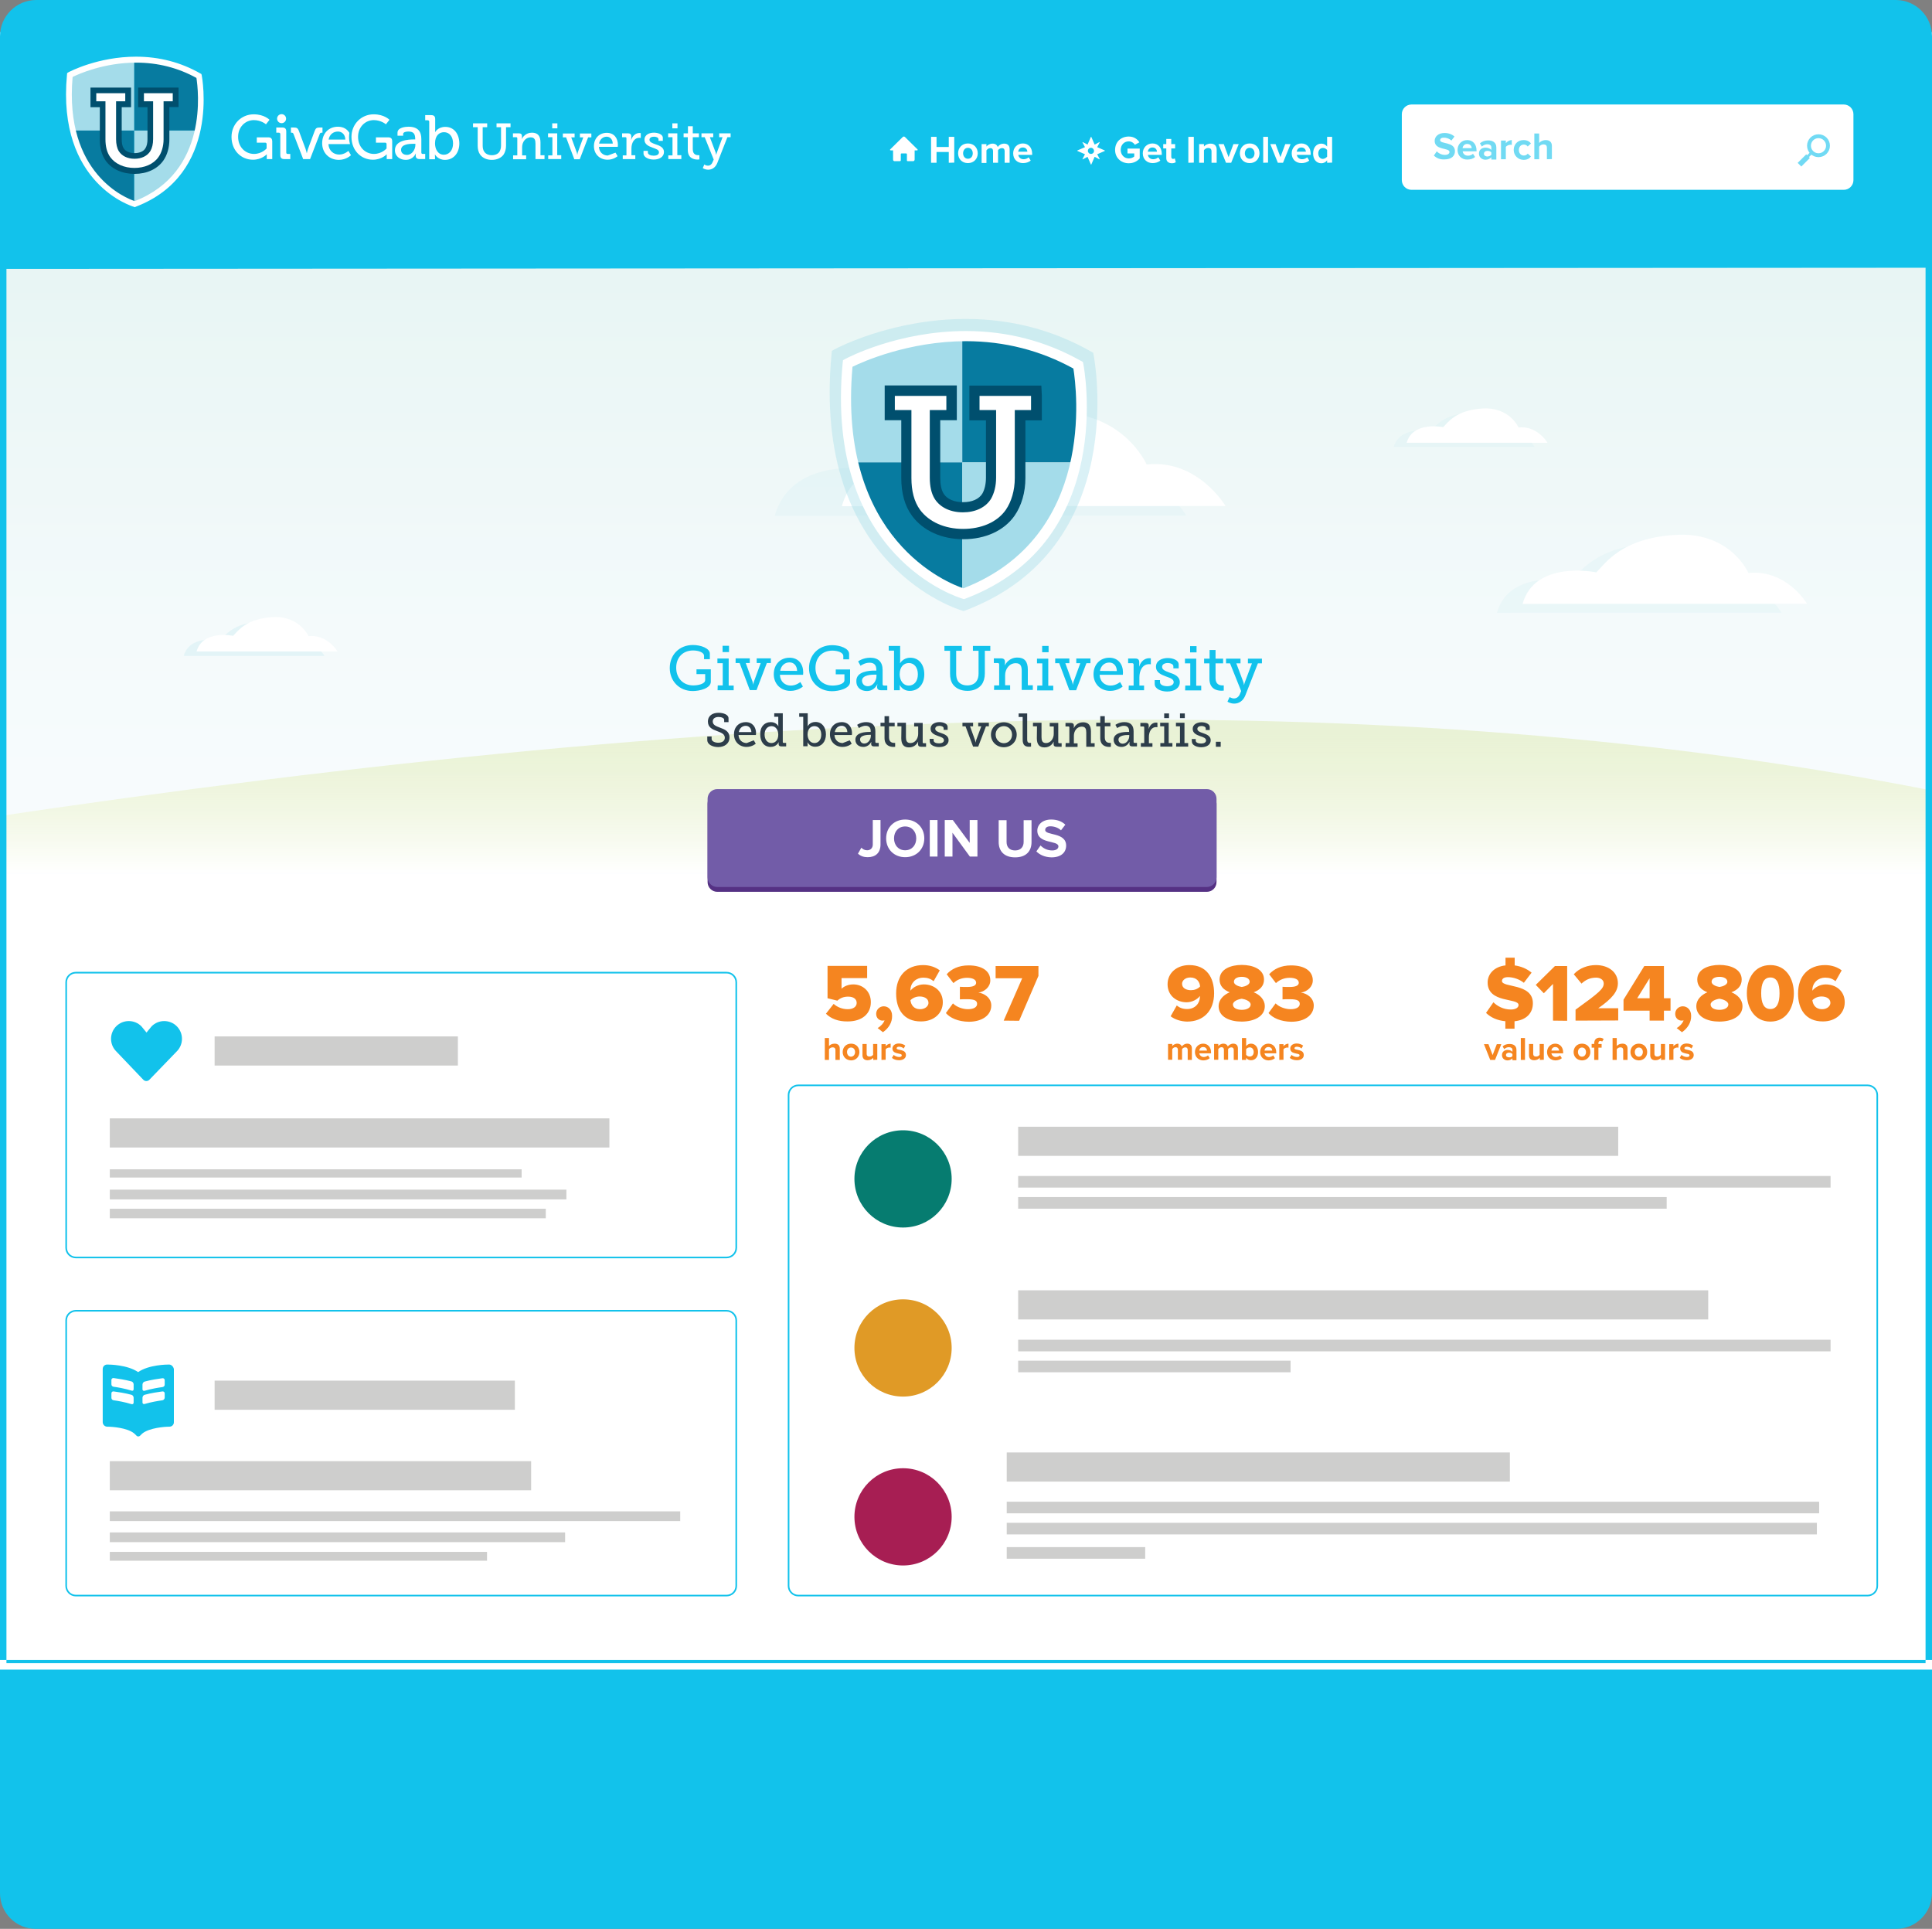 <svg xmlns="http://www.w3.org/2000/svg" xmlns:xlink="http://www.w3.org/1999/xlink" viewBox="0 0 1200 1198" enable-background="new 0 0 1200 1198"><rect x="0" y="0" width="1200" height="1198" fill="#808080" stroke="none"/><g><path fill="#fff" d="M0 20h1200v1109h-1200z"/><g opacity=".6"><defs><path id="a" d="M0 100h1200v613.3h-1200z"/></defs><clipPath id="b"><use xlink:href="#a" overflow="visible"/></clipPath><linearGradient id="c" gradientUnits="userSpaceOnUse" x1="-3638" y1="18958" x2="-3638" y2="20231" gradientTransform="matrix(-.3 0 0 -.3 -489.4 6230)"><stop offset="0" stop-color="#F4FAFD"/><stop offset=".377" stop-color="#EDF7F9"/><stop offset=".911" stop-color="#DBF0EE"/><stop offset="1" stop-color="#D7EEEC"/></linearGradient><path clip-path="url(#b)" fill="url(#c)" d="M-9 160.7h1222v381.9h-1222z"/><defs><path id="d" d="M0 100h1200v613.3h-1200z"/></defs><clipPath id="e"><use xlink:href="#d" overflow="visible"/></clipPath><path opacity=".2" clip-path="url(#e)" fill="#A4DCEA" enable-background="new" d="M511.9 320.4h-30.7c11.1-39.9 66.4-28.3 66.4-28.3 8.6-8.7 23-31.1 71.9-33.8 48.9-2.7 64.9 34.4 64.9 34.4 34.1-3.7 52.5 27.6 52.5 27.6l-225 .1z"/><defs><path id="f" d="M0 100h1200v613.3h-1200z"/></defs><clipPath id="g"><use xlink:href="#f" overflow="visible"/></clipPath><path clip-path="url(#g)" fill="#fff" d="M551.5 314.4h-28.6c10.3-37.3 61.8-26.4 61.8-26.4 8-8 21.5-28.9 67-31.6 45.6-2.5 60.5 32.1 60.5 32.1 31.8-3.5 49 25.8 49 25.8l-209.7.1z"/><defs><path id="h" d="M0 100h1200v613.3h-1200z"/></defs><clipPath id="i"><use xlink:href="#h" overflow="visible"/></clipPath><g clip-path="url(#i)"><linearGradient id="j" gradientUnits="userSpaceOnUse" x1="-3638" y1="18958" x2="-3638" y2="19276.762" gradientTransform="matrix(-.3 0 0 -.3 -489.4 6230)"><stop offset="0" stop-color="#fff"/><stop offset="1" stop-color="#C4DB79" stop-opacity=".5"/></linearGradient><path fill="url(#j)" d="M-9 542.6h1222v-49c-353.4-72-752.5-55.5-1222 14.5v34.5z"/></g><defs><path id="k" d="M0 100h1200v613.3h-1200z"/></defs><clipPath id="l"><use xlink:href="#k" overflow="visible"/></clipPath><g clip-path="url(#l)"><path opacity=".2" fill="#A4DCEA" enable-background="new" d="M865.7 277.6c3.8-13.6 22.7-9.7 22.7-9.7 3-3 7.9-10.6 24.6-11.6 16.7-.9 22.2 11.8 22.2 11.8 11.7-1.3 18 9.5 18 9.5h-87.5z"/><path fill="#fff" d="M873.7 275c3.8-13.6 22.7-9.7 22.7-9.7 3-3 7.9-10.6 24.6-11.6 16.7-.9 22.2 11.8 22.2 11.8 11.7-1.3 18 9.5 18 9.5h-87.5z"/></g><defs><path id="m" d="M0 100h1200v613.3h-1200z"/></defs><clipPath id="n"><use xlink:href="#m" overflow="visible"/></clipPath><g clip-path="url(#n)"><path opacity=".2" fill="#A4DCEA" enable-background="new" d="M929.8 380.6c7.6-27.6 45.8-19.6 45.8-19.6 5.9-5.9 15.9-21.5 49.7-23.3 33.8-1.8 44.8 23.7 44.8 23.7 23.6-2.5 36.4 19.1 36.4 19.1h-155.5l-21.2.1z"/><path fill="#fff" d="M945.7 375.1c7.6-27.6 45.8-19.6 45.8-19.6 5.9-5.9 15.9-21.5 49.7-23.3 33.8-1.9 44.8 23.7 44.8 23.7 23.6-2.5 36.4 19.1 36.4 19.1h-155.4l-21.3.1z"/></g></g><path fill="#12C2EB" d="M1177.5 0h-1155c-12.4 0-22.5 10.1-22.5 22.5v144.5h42.8l1157.2-.8v-143.7c0-12.4-10.1-22.5-22.5-22.5z"/><path opacity=".2" fill="#A4DCEA" enable-background="new" d="M114.1 407.4c3.8-13.6 22.7-9.7 22.7-9.7 3-3 7.9-10.6 24.6-11.6 16.7-.9 22.2 11.8 22.2 11.8 11.7-1.3 18 9.5 18 9.5h-87.5z"/><path fill="#fff" d="M122.1 404.6c3.8-13.6 22.7-9.7 22.7-9.7 3-3 7.9-10.6 24.6-11.6 16.7-.9 22.2 11.8 22.2 11.8 11.7-1.3 18 9.5 18 9.5h-87.5z"/><path fill="#2E3C49" d="M1028.6 513.7"/><path fill="#A4DCEA" d="M83.4 37.1c-22.8.3-39.9 9.5-39.9 9.5-1.3 13.6-.4 25 1.8 34.5h38.1v-44z"/><path fill="#077BA0" d="M123 81.1c3.9-18 .7-33.8.7-33.8-13.9-7.9-28-10.3-40.3-10.2v44h39.6zM45.3 81.1c8.2 34.9 34.4 44.4 38.1 45.6v-45.6h-38.1z"/><path fill="#A4DCEA" d="M83.4 81.1v45.6c.3.1.4.1.4.1 25.3-9.6 35.4-28.7 39.1-45.7h-39.5z"/><path fill="#fff" d="M83.9 128.7l-.6-.2c-.5-.1-48.1-14-41.7-82.1l.1-1 .8-.5c.7-.4 18.4-9.7 42-9.7 14.4 0 27.8 3.5 39.9 10.4l.7.4.2.8c.1.6 11.9 61.5-41 81.6l-.4.3zm-38.8-80.9c-5.3 60.4 33.6 75.5 38.6 77.1 46.2-18 39.4-69.5 38.3-76.5-11.4-6.3-24-9.5-37.4-9.5-19.9 0-35.7 7-39.5 8.9zM83.6 106.1c-7 0-13-2.7-16.4-7.4-2.2-3.1-3.4-7.2-3.4-12.2v-21.8h-5.7v-8.5h21.5v8.5h-5.7v21.8c0 2.7.5 4.9 1.5 6.5 1.5 2.4 4.5 3.8 8.3 3.8s6.8-1.4 8.3-3.9c1-1.6 1.5-3.9 1.5-6.4v-21.8h-5.7v-8.5h21.5v8.5h-5.7v21.8c0 4.6-1.2 8.9-3.5 12.1-3.5 4.8-9.4 7.5-16.5 7.5z"/><path fill="#004F6E" d="M107.3 57.9v5h-5.7v23.6c0 4.3-1.2 8.3-3.2 11.1-3.1 4.4-8.7 6.7-14.9 6.7-6.5 0-11.9-2.5-15-6.7-2.1-2.9-3-6.7-3-11.1v-23.6h-5.7v-5h18v5h-5.7v23.6c0 3 .6 5.6 1.7 7.4 1.9 3 5.4 4.7 9.8 4.7 4.3 0 7.9-1.7 9.8-4.8 1.1-1.9 1.7-4.4 1.7-7.4v-23.5h-5.7v-5h17.9m3.6-3.5h-25.1v12.2h5.8v19.9c0 2.2-.4 4.2-1.3 5.6-1.1 1.9-3.6 3-6.7 3s-5.6-1.1-6.8-3c-.8-1.2-1.2-3.2-1.2-5.5v-20h5.8v-12.2h-25.2v12.2h5.8v20.1c0 5.4 1.3 9.8 3.7 13.2 3.8 5.2 10.3 8.1 17.9 8.1s14.1-3 17.8-8.2c2.5-3.5 3.8-8.2 3.8-13.2v-20.1h5.7v-12.1z"/><g fill="#fff"><path d="M166.6 85.3h-7.1v3.3h5.2c.5 0 .9.3.9.9v2.7s-2.9 3.4-7.8 3.4c-5.5 0-9.9-4.3-9.9-10.6 0-6.1 4.4-10.4 9.8-10.4 4.5 0 7.5 2.6 7.5 2.6l2.2-2.8s-3.2-3.4-9.8-3.4c-7.8 0-13.8 6.2-13.8 14 0 8.5 6 14.2 13.3 14.2 5.5 0 8.5-3.3 8.5-3.3h.1v2.9h3.4v-11c-.1-1.8-.8-2.5-2.5-2.5zM177.8 94.7v-13c0-1.7-.7-2.5-2.5-2.5h-3.7v3.2h1.6c.5 0 .9.3.9.9v13c0 1.7.7 2.5 2.5 2.5h3.7v-3.2h-1.6c-.6 0-.9-.3-.9-.9zM200.3 79.2h-1.8c-1.7 0-2.4.4-3 2l-4.2 11.3c-.4 1.1-.7 2.6-.7 2.6h-.1s-.3-1.5-.7-2.6l-4.2-11.3c-.6-1.5-1.2-2-3-2h-1.9v3.2h.4c.6 0 1 .2 1.2.8l6 15.6h4.3l6-15.6c.2-.6.6-.8 1.3-.8h.4v-3.2zM217 82.5c-1.4-2.3-3.7-3.8-7.1-3.8-5.6 0-9.8 4-9.8 10.3 0 5.8 4.2 10.3 10.4 10.3 4.6 0 7.5-2.9 7.5-2.9l-1.6-2.7s-2.4 2.3-5.7 2.3c-3.5 0-6.5-2.4-6.7-6.5h13.4c-.4-1.4-.6-2.9-.6-4.5 0-.8.1-1.6.2-2.5zm-12.9 4.2c.6-3.2 2.9-5 5.8-5 2.4 0 4.5 1.7 4.6 5h-10.4zM241.1 85.3h-7.6v3.3h5.7c.5 0 .9.3.9.9v2.7s-2.9 3.4-7.8 3.4c-5.5 0-9.9-4.3-9.9-10.6 0-6.1 4.4-10.4 9.8-10.4 4.5 0 7.5 2.6 7.5 2.6l2.2-2.8s-3.2-3.4-9.8-3.4c-7.8 0-13.8 6.2-13.8 14 0 8.5 6 14.2 13.3 14.2 5.5 0 8.5-3.3 8.5-3.3h.1v2.9h3.4v-11c0-1.8-.8-2.5-2.5-2.5zM261.7 94.7v-8.3c0-4.3-1.7-7.7-8-7.7-1.9 0-6.8.5-6.8 3.7v1.9h3.5v-1.1c0-1.3 2.3-1.5 3.2-1.5 3.1 0 4.3 1.2 4.3 4.7v.2h-.8c-3.3 0-11.8.4-11.8 6.7 0 3.9 3.3 6 6.7 6 4.7 0 6.2-3.9 6.2-3.9h.1s-.1.5-.1 1.2c0 1.4.7 2.2 2.4 2.2h3.5v-3.2h-1.6c-.5 0-.8-.3-.8-.9zm-3.7-4.7c0 2.9-2.1 6.2-5.2 6.2-2.5 0-3.7-1.5-3.7-3.1 0-3.6 5.1-3.8 7.9-3.8h1v.7zM276.6 78.8c-4.6 0-6.3 3.2-6.3 3.2h-.1s.1-.7.1-1.6v-6.4c0-1.7-.7-2.5-2.5-2.5h-3.7v3.2h1.6c.5 0 .9.3.9.9v23.3h3.6v-1.4c0-.9-.1-1.5-.1-1.5h.1s1.8 3.3 6.2 3.3c5.1 0 8.9-4 8.9-10.3-.1-6.1-3.5-10.2-8.7-10.2zm-.9 17.3c-3.7 0-5.5-3.5-5.5-7 0-5 2.7-7 5.6-7 3.3 0 5.6 2.7 5.6 7 0 4.4-2.6 7-5.7 7z"/><circle cx="174.9" cy="73.7" r="2.8"/></g><path fill="#fff" d="M296.6 79h-2.8v-2.4h8.8v2.4h-2.8v11.5c0 1.5.3 2.7.9 3.6.9 1.5 2.7 2.3 4.8 2.3 2.1 0 3.9-.8 4.8-2.3.5-.9.9-2.1.9-3.6v-11.5h-2.8v-2.4h8.7v2.4h-2.8v11.6c0 2.1-.6 4-1.5 5.4-1.5 2.1-4.2 3.3-7.3 3.3-3.2 0-5.8-1.2-7.3-3.3-1-1.4-1.5-3.3-1.5-5.4v-11.6h-.1zM318.8 96.5h2.5v-10.6c0-.5-.3-.7-.7-.7h-2v-2.4h3.6c1.4 0 2 .6 2 1.8v.8c0 .5-.1.9-.1.9h.1c.3-.9 2.2-3.9 6.2-3.9 3.7 0 5.3 2.1 5.3 6.1v7.9h2.5v2.4h-5.6v-9.5c0-2.2-.4-4-3-4-3.2 0-5.3 2.9-5.3 6.1v5.1h2.5v2.4h-8.1v-2.4h.1zM340.6 96.5h2.5v-11.3h-2.7v-2.4h5.7v13.6h2.5v2.4h-8.1v-2.3h.1zm2.4-19.9h3.2v3.1h-3.2v-3.1zM349.7 82.9h7.2v2.4h-2.1l3.4 9.3c.3.7.3 1.5.3 1.5h.1s.1-.8.3-1.5l3.4-9.3h-2.1v-2.4h7.1v2.4h-2l-5.2 13.6h-3.4l-5.1-13.6h-2v-2.4h.1z" enable-background="new"/><g enable-background="new" fill="#fff"><path d="M376.9 82.5c4.5 0 6.9 3.3 6.9 7.5 0 .4-.1 1.2-.1 1.2h-11.7c.2 3.5 2.7 5.4 5.5 5.4l4.8-1.8 1.3 2.2s-2.4 2.2-6.2 2.2c-5 0-8.5-3.6-8.5-8.4 0-5 3.4-8.3 8-8.3zm3.7 6.7c-.1-2.8-1.8-4.3-3.8-4.3-2.3 0-4.2 1.6-4.7 4.3h8.5zM386.7 96.5h2.4v-10.6c0-.5-.3-.7-.7-.7h-2v-2.4h3.6c1.4 0 2.1.6 2.1 1.9v1c0 .6-.1 1.1-.1 1.1h.1c.7-2.3 2.6-4.2 5.1-4.2.4 0 .8.1.8.1v3s-.4-.1-.9-.1c-3.4 0-4.9 3.4-4.9 6.6v4.2h2.4v2.4h-7.8v-2.3h-.1zM399.7 93.7h2.7v1c0 1.4 1.9 2 3.7 2 1.8 0 3.2-.7 3.2-2.1 0-1.6-1.8-2.1-4-2.9-2.4-.9-5-2-5-4.9 0-3.2 3.1-4.4 5.9-4.4 2.2 0 5.5.9 5.5 3.2v1.9h-2.7v-1c0-1-1.3-1.6-2.8-1.6s-2.8.6-2.8 1.9c0 1.5 1.8 2.1 3.7 2.8 2.5.8 5.3 1.9 5.3 4.8 0 3-2.8 4.7-6.4 4.7-2.9 0-6.3-1.3-6.3-3.8v-1.6z"/></g><path fill="#fff" d="M415.2 96.5h2.5v-11.3h-2.7v-2.4h5.7v13.6h2.5v2.4h-8.1v-2.3h.1zm2.4-19.9h3.2v3.1h-3.2v-3.1z" enable-background="new"/><g enable-background="new" fill="#fff"><path d="M427.3 85.2h-2.7v-2.4h2.7v-4.4h3v4.4h3.8v2.4h-3.8v7.5c0 3.3 2.2 3.7 3.4 3.7h.7v2.6s-.4.1-1.1.1c-2 0-6.1-.6-6.1-6v-7.9h.1zM439.7 102.9c1.4 0 2.4-.9 2.9-2.2l.7-1.6-5.6-13.9h-2v-2.4h7.3v2.4h-2.1l3.6 9.5c.2.7.3 1.4.3 1.4h.1s.1-.7.4-1.4l3.5-9.5h-2.1v-2.4h7.1v2.4h-2l-6.3 16.1c-1.1 2.7-3.2 4.1-5.6 4.1-2.1 0-3.4-1-3.4-1l1-2.3c0 .1.9.8 2.2.8z"/></g><path fill="#fff" d="M1151.2 111.9c0 3.3-2.7 6-6 6h-268.5c-3.3 0-6-2.7-6-6v-41c0-3.3 2.7-6 6-6h268.5c3.3 0 6 2.7 6 6v41z"/><g opacity=".6" enable-background="new" fill="#12C2EB"><path d="M890.6 96.6l1.8-2.6c1.1 1.2 2.9 2.2 5.1 2.2 1.9 0 2.8-.9 2.8-1.8 0-2.8-9.2-.9-9.2-6.9 0-2.7 2.3-4.9 6.1-4.9 2.5 0 4.7.8 6.2 2.2l-1.9 2.5c-1.3-1.2-3-1.8-4.7-1.8-1.5 0-2.3.6-2.3 1.6 0 2.5 9.2.8 9.2 6.8 0 2.9-2.1 5.1-6.4 5.1-3 .2-5.2-.9-6.7-2.4zM905.3 93.1c0-3.4 2.5-6.1 6-6.1s5.8 2.6 5.8 6.4v.6h-8.6c.2 1.5 1.4 2.7 3.3 2.7 1 0 2.4-.4 3.1-1.2l1.3 2c-1.2 1.1-3 1.6-4.8 1.6-3.4.1-6.1-2.3-6.1-6zm6-3.7c-1.9 0-2.7 1.4-2.9 2.6h5.7c0-1.1-.8-2.6-2.8-2.6zM926.3 98.9v-1.2c-.8.9-2.2 1.5-3.7 1.5-1.8 0-4-1.2-4-3.8 0-2.7 2.2-3.7 4-3.7 1.5 0 2.9.5 3.7 1.4v-1.6c0-1.2-1-1.9-2.5-1.9-1.2 0-2.4.5-3.4 1.4l-1.2-2c1.4-1.2 3.2-1.8 5.1-1.8 2.6 0 5.1 1.1 5.1 4.4v7.5h-3.1v-.2zm0-2.8v-1.4c-.5-.7-1.5-1-2.4-1-1.2 0-2.2.6-2.2 1.8 0 1.1 1 1.7 2.2 1.7.9-.1 1.9-.4 2.4-1.1zM932.3 98.9v-11.6h3v1.6c.8-1 2.3-1.9 3.7-1.9v3c-.2 0-.5-.1-.8-.1-1 0-2.4.6-2.9 1.3v7.7h-3zM940.2 93.1c0-3.6 2.6-6.1 6.1-6.1 2.4 0 3.8 1 4.6 2.1l-2 1.9c-.6-.8-1.4-1.2-2.4-1.2-1.8 0-3.1 1.3-3.1 3.4 0 2 1.3 3.4 3.1 3.4 1.1 0 1.9-.5 2.4-1.2l2 1.8c-.8 1.1-2.2 2.1-4.6 2.1-3.5-.1-6.1-2.7-6.1-6.2zM960.8 98.9v-7.1c0-1.6-.8-2.1-2.2-2.1-1.2 0-2.1.7-2.6 1.4v7.8h-3v-16h3v5.9c.7-.9 2.2-1.8 4.1-1.8 2.5 0 3.8 1.4 3.8 3.6v8.2l-3.1.1z"/></g><path stroke="#fff" stroke-miterlimit="10" d="M458 174.5M293 174.5M458 128.5" fill="none"/><path stroke="#E8E8E8" stroke-miterlimit="10" d="M458 173.5" fill="none"/><path stroke="#D4D4D4" stroke-miterlimit="10" d="M458 21.5M293 21.5" fill="none"/><path stroke="#fff" stroke-miterlimit="10" d="M458 127.5" fill="none"/><path stroke="#E8E8E8" stroke-miterlimit="10" d="M458 127.5" fill="none"/><path stroke="#fff" stroke-miterlimit="10" d="M458 21.5M293 21.5" fill="none"/><path stroke="#9DB4C2" stroke-miterlimit="10" d="M457 82.5M292 82.5" fill="none"/><path stroke="#CFDFE8" stroke-miterlimit="10" d="M457 83.5M292 83.5" fill="none"/><path stroke="#9DB4C2" stroke-miterlimit="10" d="M457 125.5M292 125.5" fill="none"/><path stroke="#CFDFE8" stroke-miterlimit="10" d="M457 126.5M292 126.5" fill="none"/><path stroke="#9DB4C2" stroke-miterlimit="10" d="M457 171.5M292 171.5" fill="none"/><path stroke="#CFDFE8" stroke-miterlimit="10" d="M457 172.5M292 172.5" fill="none"/><path stroke="#9DB4C2" stroke-miterlimit="10" d="M426 208.5M261 208.5" fill="none"/><path stroke="#CFDFE8" stroke-miterlimit="10" d="M426 209.5M261 209.5" fill="none"/><path stroke="#9DB4C2" stroke-miterlimit="10" d="M426 253.5M704 233.5" fill="none"/><path stroke="#CFDFE8" stroke-miterlimit="10" d="M426 254.5M704 234.5" fill="none"/><path stroke="#9DB4C2" stroke-miterlimit="10" d="M457 20.5M292 20.5" fill="none"/><path stroke="#CFDFE8" stroke-miterlimit="10" d="M457 21.5M292 21.5" fill="none"/><path stroke="#ADADAE" stroke-miterlimit="10" d="M457 21.5M292 21.5M457 80.5M292 80.5" fill="none"/><path fill="#fff" d="M686.1 93.4l-4.6-2 1.5-2.9c.1-.3 0-.4-.2-.2l-2.9 1.5-2-4.6c-.1-.3-.3-.3-.4 0l-2 4.6-2.9-1.5c-.3-.1-.4 0-.2.2l1.5 2.9-4.6 2c-.3.1-.3.3 0 .4l4.6 2-1.5 2.9c-.1.3 0 .4.2.2l2.9-1.5 2 4.6c.1.3.3.3.4 0l2-4.6 2.9 1.5c.3.1.4 0 .2-.2l-1.5-2.9 4.6-2c.2 0 .2-.2 0-.4zm-8.5 2.2c-1.1 0-1.9-.9-1.9-1.9 0-1.1.9-1.9 1.9-1.9 1.1 0 1.9.9 1.9 1.9.1 1-.8 1.9-1.9 1.9z"/><g enable-background="new" fill="#fff"><path d="M692.6 93.1c0-5.1 3.8-8.3 8.5-8.3 3.3 0 5.4 1.7 6.6 3.6l-2.8 1.5c-.7-1.1-2.1-2.1-3.8-2.1-2.9 0-5 2.2-5 5.3 0 3 2.1 5.3 5 5.3 1.4 0 2.8-.6 3.4-1.2v-1.9h-4.2v-3h7.6v6.1c-1.6 1.8-3.9 3-6.8 3-4.7 0-8.5-3.3-8.5-8.3zM709.8 95.2c0-3.4 2.5-6.1 6-6.1s5.8 2.6 5.8 6.4v.7h-8.6c.2 1.5 1.4 2.7 3.3 2.7 1 0 2.4-.4 3.1-1.2l1.3 2c-1.2 1.1-3 1.6-4.8 1.6-3.4 0-6.1-2.3-6.1-6.1zm6-3.6c-1.9 0-2.7 1.4-2.9 2.6h5.7c0-1.1-.8-2.6-2.8-2.6zM724.4 98.2v-6h-1.9v-2.7h1.9v-3.2h3.1v3.2h2.4v2.7h-2.4v5.2c0 .7.4 1.3 1.1 1.3.5 0 .9-.2 1.1-.3l.6 2.3c-.5.4-1.3.7-2.5.7-2.2-.1-3.4-1.2-3.4-3.2zM738.1 101.1v-16.1h3.4v16l-3.4.1zM752.5 101.1v-7c0-1.6-.8-2.2-2.1-2.2-1.2 0-2.1.7-2.6 1.4v7.8h-3v-11.6h3v1.5c.7-.9 2.2-1.8 4.1-1.8 2.5 0 3.8 1.4 3.8 3.7v8.2h-3.2zM761.5 101.1l-4.7-11.6h3.3l3 8.1 3-8.1h3.3l-4.7 11.6h-3.2zM770.1 95.2c0-3.3 2.3-6.1 6.1-6.1s6.1 2.8 6.1 6.1-2.3 6.1-6.1 6.1-6.1-2.7-6.1-6.1zm9.1 0c0-1.8-1.1-3.4-3-3.4s-3 1.6-3 3.4 1.1 3.4 3 3.4 3-1.5 3-3.4zM784.6 101.1v-16.1h3v16l-3 .1zM793.7 101.1l-4.7-11.6h3.3l3 8.1 3-8.1h3.3l-4.7 11.6h-3.2zM802.3 95.2c0-3.4 2.5-6.1 6-6.1s5.8 2.6 5.8 6.4v.7h-8.6c.2 1.5 1.4 2.7 3.3 2.7 1 0 2.4-.4 3.1-1.2l1.3 2c-1.2 1.1-3 1.6-4.8 1.6-3.5 0-6.1-2.3-6.1-6.1zm6-3.6c-1.9 0-2.7 1.4-2.9 2.6h5.7c0-1.1-.8-2.6-2.8-2.6zM824.3 101.1v-1.5c-.9 1.2-2.2 1.8-3.6 1.8-2.9 0-5.1-2.2-5.1-6.1 0-3.8 2.2-6.1 5.1-6.1 1.4 0 2.7.6 3.6 1.8v-6h3.1v16l-3.1.1zm0-3.8v-4.1c-.5-.8-1.6-1.3-2.6-1.3-1.7 0-2.9 1.4-2.9 3.4s1.2 3.4 2.9 3.4c.9-.1 2-.6 2.6-1.4z"/></g><g enable-background="new" fill="#fff"><path d="M589.3 101.1v-6.7h-7.6v6.7h-3.4v-16.1h3.4v6.3h7.6v-6.3h3.4v16l-3.4.1zM595.1 95.2c0-3.3 2.3-6.1 6.1-6.1s6.1 2.8 6.1 6.1-2.3 6.1-6.1 6.1-6.1-2.7-6.1-6.1zm9.1 0c0-1.8-1.1-3.4-3-3.4s-3 1.6-3 3.4 1.1 3.4 3 3.4 3-1.5 3-3.4zM624 101.1v-7.3c0-1.1-.5-1.8-1.7-1.8-1.1 0-2 .7-2.4 1.3v7.8h-3.1v-7.3c0-1.1-.5-1.8-1.7-1.8-1.1 0-1.9.7-2.4 1.4v7.8h-3v-11.7h3v1.5c.5-.7 2-1.8 3.8-1.8 1.7 0 2.8.8 3.2 2.1.7-1.1 2.2-2.1 4-2.1 2.1 0 3.4 1.1 3.4 3.5v8.4h-3.1zM629.3 95.2c0-3.4 2.5-6.1 6-6.1s5.8 2.6 5.8 6.4v.7h-8.6c.2 1.5 1.4 2.7 3.3 2.7 1 0 2.4-.4 3.1-1.2l1.3 2c-1.2 1.1-3 1.6-4.8 1.6-3.5 0-6.1-2.3-6.1-6.1zm6-3.6c-1.9 0-2.7 1.4-2.9 2.6h5.7c0-1.1-.8-2.6-2.8-2.6z"/></g><path fill="#fff" d="M559 100.1h-3.4c-.5 0-.9-.4-.9-1v-5.7h-1.4c-.5 0-.7-.3-.3-.7l7.7-7.6c.4-.4 1-.4 1.4 0l7.7 7.6c.4.4.2.7-.3.7h-1.4v5.7c0 .5-.4 1-.9 1h-3.4c-.3 0-.5-.2-.5-.5v-3.8c0-.3-.2-.5-.5-.5h-2.8c-.3 0-.5.2-.5.5v3.8c0 .2-.2.5-.5.5z"/><g opacity=".6" stroke="#12C2EC" stroke-miterlimit="10"><path stroke-width="1.601" fill="none" d="M1129.5 90.5l-9.9 9.9"/><circle fill="#fff" stroke-width="2.402" cx="1129.5" cy="90.5" r="5.9"/><path stroke-width="3.203" fill="none" d="M1123 97l-5.3 5.3"/></g><path fill="#12C2EC" d="M430.4 400.6c4.8 0 10.5 2 10.5 5.4v3.4h-3.6v-2c0-2.3-3.6-3.4-6.8-3.4-6.4 0-10.5 4.4-10.5 10.7 0 6.3 4.1 11 10.6 11 2.5 0 7.4-.7 7.4-3.4v-3.6h-5.4v-3h8.9v7.7c0 4.2-7.1 5.8-11.2 5.8-8.4 0-14.3-6.2-14.3-14.3s5.8-14.3 14.4-14.3zM445.8 425.7h3.1v-13.8h-3.3v-2.9h7v16.8h3.1v2.9h-10l.1-3zm3-24.6h4v3.9h-4v-3.9zM456.9 408.9h8.8v2.9h-2.5l4.2 11.5c.3.9.4 1.8.4 1.8h.1s.1-1 .4-1.8l4.2-11.5h-2.5v-2.9h8.8v2.9h-2.5l-6.4 16.8h-4.2l-6.3-16.8h-2.5v-2.9z" enable-background="new"/><g enable-background="new" fill="#12C2EC"><path d="M490.4 408.5c5.6 0 8.5 4.1 8.5 9.2 0 .5-.1 1.4-.1 1.4h-14.4c.2 4.4 3.3 6.7 6.8 6.7 3.4 0 5.9-2.2 5.9-2.2l1.6 2.8s-3 2.7-7.7 2.7c-6.2 0-10.4-4.5-10.4-10.3 0-6.3 4.2-10.3 9.8-10.3zm4.7 8.2c-.1-3.5-2.2-5.3-4.7-5.3-2.9 0-5.2 1.9-5.8 5.2l10.5.1zM516.9 400.7c4.8 0 10.5 2 10.5 5.4v3.4h-3.6v-2c0-2.3-3.6-3.4-6.8-3.4-6.4 0-10.5 4.4-10.5 10.7 0 6.3 4.1 11 10.6 11 2.5 0 7.4-.7 7.4-3.4v-3.6h-5.4v-3h8.9v7.7c0 4.2-7.1 5.8-11.2 5.8-8.4 0-14.3-6.2-14.3-14.3s5.8-14.3 14.4-14.3zM543.1 416.5h1.2v-.7c0-3.1-1.8-4.2-4.2-4.2-3.1 0-5.6 1.9-5.6 1.9l-1.5-2.7s2.9-2.3 7.5-2.3c5 0 7.7 2.6 7.7 7.6v8.8c0 .6.3.9.9.9h2v2.9h-3.9c-1.8 0-2.5-.9-2.4-2.1v-.3c0-.8.2-1.3.2-1.3h-.1s-1.7 4.2-6.5 4.2c-3.3 0-6.5-1.9-6.5-6-.3-6.2 8-6.7 11.2-6.7zm-4.1 9.7c3.3 0 5.4-3.4 5.4-6.4v-.8h-1c-1.8 0-8 .1-8 3.8.1 1.8 1.3 3.4 3.6 3.4zM555.3 404.1h-3.3v-2.9h7.1v9.1c0 .9-.1 1.6-.1 1.6h.1s1.8-3.4 6.3-3.4c5.3 0 8.7 4.2 8.7 10.3 0 6.3-3.8 10.3-9 10.3-4.6 0-6.2-3.6-6.2-3.6h-.1s.1.7.1 1.6v1.6h-3.6v-24.6zm9.2 21.7c3.1 0 5.6-2.5 5.6-7 0-4.3-2.3-7-5.6-7-2.9 0-5.7 2.1-5.7 7.1.1 3.5 1.9 6.9 5.7 6.9z"/></g><path fill="#12C2EC" d="M590.1 404.2h-3.5v-3h10.8v3h-3.5v14.2c0 1.8.3 3.3 1 4.5 1.1 1.8 3.3 2.8 5.9 2.8 2.6 0 4.8-1 5.9-2.9.7-1.1 1.1-2.6 1.1-4.4v-14.2h-3.5v-3h10.8v3h-3.4v14.2c0 2.6-.7 5-1.9 6.7-1.9 2.6-5.2 4-8.9 4-3.9 0-7.2-1.5-9-4-1.3-1.8-1.8-4-1.8-6.7v-14.2zM617.5 425.7h3.1v-13c0-.6-.3-.9-.9-.9h-2.4v-2.9h4.4c1.7 0 2.5.7 2.5 2.2v1c0 .6-.1 1.1-.1 1.1h.1c.4-1 2.7-4.8 7.7-4.8 4.5 0 6.5 2.5 6.5 7.5v9.7h3.1v2.9h-6.9v-11.7c0-2.8-.5-4.9-3.7-4.9-4 0-6.6 3.6-6.6 7.5v6.2h3.1v2.9h-10l.1-2.8zM644.3 425.8h3.1v-13.8h-3.3v-2.9h7v16.8h3.1v2.9h-10l.1-3zm3-24.6h4v3.9h-4v-3.9zM655.4 409h8.8v2.9h-2.5l4.2 11.5c.3.9.4 1.8.4 1.8h.1s.1-1 .4-1.8l4.2-11.5h-2.5v-2.9h8.8v2.9h-2.5l-6.4 16.8h-4.2l-6.3-16.8h-2.5v-2.9z" enable-background="new"/><g enable-background="new" fill="#12C2EC"><path d="M689 408.5c5.6 0 8.5 4.1 8.5 9.2 0 .5-.1 1.4-.1 1.4h-14.4c.2 4.4 3.3 6.7 6.8 6.7 3.4 0 5.9-2.2 5.9-2.2l1.6 2.8s-3 2.7-7.7 2.7c-6.2 0-10.4-4.5-10.4-10.3 0-6.2 4.2-10.3 9.8-10.3zm4.7 8.3c-.1-3.5-2.2-5.3-4.7-5.3-2.9 0-5.2 1.9-5.8 5.2l10.5.1zM701.1 425.8h3v-13c0-.6-.3-.9-.9-.9h-2.5v-2.9h4.4c1.7 0 2.5.7 2.5 2.3v1.2c0 .8-.1 1.4-.1 1.4h.1c.9-2.9 3.2-5.1 6.2-5.1.5 0 1 .1 1 .1v3.7s-.5-.1-1.1-.1c-4.2 0-6 4.2-6 8.1v5.2h2.9v2.9h-9.6l.1-2.9zM717.2 422.4h3.3v1.3c0 1.7 2.3 2.5 4.5 2.5s4-.9 4-2.5c0-2-2.2-2.6-4.9-3.6-2.9-1.1-6.1-2.4-6.1-6 0-3.9 3.9-5.4 7.3-5.4 2.8 0 6.8 1.1 6.8 4v2.4h-3.3v-1.3c0-1.2-1.6-2-3.5-2s-3.5.8-3.5 2.4c0 1.9 2.2 2.6 4.5 3.5 3 1 6.5 2.3 6.5 6s-3.4 5.8-7.9 5.8c-3.6 0-7.7-1.6-7.7-4.7v-2.4z"/></g><path fill="#12C2EC" d="M736.2 425.8h3.1v-13.8h-3.3v-2.9h7v16.8h3.1v2.9h-10l.1-3zm3-24.5h4v3.9h-4v-3.9z" enable-background="new"/><g enable-background="new" fill="#12C2EC"><path d="M751.2 412h-3.3v-2.9h3.4v-5.4h3.7v5.4h4.7v2.9h-4.7v9.2c0 4 2.7 4.5 4.2 4.5h.9v3.2s-.5.1-1.4.1c-2.5 0-7.5-.8-7.5-7.4v-9.6zM766.5 433.8c1.7 0 3-1.2 3.6-2.7l.8-1.9-6.9-17.2h-2.5v-2.9h9v2.9h-2.6l4.4 11.7c.3.9.3 1.7.3 1.7h.1s.2-.9.5-1.7l4.4-11.7h-2.5v-2.9h8.7v2.9h-2.5l-7.8 19.9c-1.3 3.3-3.9 5.1-6.9 5.1-2.5 0-4.2-1.2-4.2-1.2l1.3-2.8c0-.2 1.1.8 2.8.8z"/></g><g enable-background="new" fill="#2D3D4A"><path d="M442 457.4v1.5c0 1.5 2 2.4 4.1 2.4 2.4 0 4.1-1.1 4.1-3.1 0-2.4-2.4-3.2-5-4.2-2.7-1-5.5-2.2-5.5-5.8 0-3.9 3.1-5.5 6.6-5.5 3.1 0 6.2 1.2 6.2 3.4v2.4h-2.7v-1.4c0-1.2-1.8-1.8-3.5-1.8-2 0-3.6.9-3.6 2.8 0 2.2 2.1 2.9 4.4 3.8 3 1.1 6 2.3 6 6.1 0 3.9-3.2 6-7 6-3.2 0-6.8-1.4-6.8-4.4v-2.2h2.7zM463.2 448.5c4.2 0 6.4 3.1 6.4 6.9 0 .4-.1 1.1-.1 1.1h-10.8c.2 3.3 2.5 5 5.1 5l4.4-1.7 1.2 2.1s-2.2 2-5.7 2c-4.6 0-7.8-3.4-7.8-7.7-.1-4.7 3.1-7.7 7.3-7.7zm3.5 6.2c-.1-2.6-1.7-3.9-3.5-3.9-2.2 0-3.9 1.5-4.3 3.9h7.8zM478.8 448.5c3.4 0 4.6 2.5 4.6 2.5h.1s-.1-.5-.1-1.1v-4.7h-2.5v-2.2h5.3v17.8c0 .4.2.6.6.6h1.5v2.2h-2.9c-1.3 0-1.8-.6-1.8-1.6v-.2c0-.5.1-.8.1-.8h-.1s-1.2 2.9-5 2.9c-4 0-6.4-3.2-6.4-7.7-.2-4.7 2.6-7.7 6.6-7.7zm.3 13c2.2 0 4.3-1.6 4.3-5.2 0-2.7-1.4-5.3-4.2-5.3-2.4 0-4.3 1.9-4.3 5.2 0 3.2 1.8 5.3 4.2 5.3zM498.9 445.2h-2.5v-2.2h5.3v6.8c0 .7-.1 1.2-.1 1.2h.1s1.3-2.6 4.8-2.6c4 0 6.5 3.2 6.5 7.7 0 4.7-2.8 7.7-6.7 7.7-3.4 0-4.7-2.7-4.7-2.7h-.1s.1.5.1 1.2v1.2h-2.7v-18.3zm7 16.3c2.3 0 4.2-1.9 4.2-5.2 0-3.2-1.7-5.3-4.2-5.3-2.2 0-4.3 1.5-4.3 5.3.1 2.6 1.4 5.2 4.3 5.2zM522.8 448.5c4.2 0 6.4 3.1 6.4 6.9 0 .4-.1 1.1-.1 1.1h-10.8c.2 3.3 2.5 5 5.1 5l4.4-1.7 1.2 2.1s-2.2 2-5.7 2c-4.6 0-7.8-3.4-7.8-7.7-.1-4.7 3.1-7.7 7.3-7.7zm3.5 6.2c-.1-2.6-1.7-3.9-3.5-3.9-2.2 0-3.9 1.5-4.3 3.9h7.8z"/></g><path fill="#2D3D4A" d="M539.9 454.6h.9v-.6c0-2.3-1.3-3.2-3.1-3.2-2.3 0-4.2 1.4-4.2 1.4l-1.1-2s2.2-1.7 5.6-1.7c3.8 0 5.7 2 5.7 5.7v6.6c0 .4.2.6.6.6h1.5v2.2h-2.9c-1.3 0-1.8-.6-1.8-1.6v-.2c0-.6.1-1 .1-1h-.1s-1.3 3.1-4.9 3.1c-2.5 0-4.9-1.4-4.9-4.5 0-4.5 6.2-4.8 8.6-4.8zm-3.1 7.2c2.5 0 4.1-2.6 4.1-4.8v-.6h-.7c-1.3 0-6 .1-6 2.9 0 1.3 1 2.5 2.6 2.5z" enable-background="new"/><g enable-background="new" fill="#2D3D4A"><path d="M549.4 451.1h-2.5v-2.2h2.5v-4.1h2.8v4.1h3.5v2.2h-3.5v6.9c0 3 2 3.4 3.1 3.4h.7v2.4s-.4.1-1 .1c-1.9 0-5.6-.6-5.6-5.5v-7.3zM559.9 451.1h-2.5v-2.2h5.3v8.9c0 2 .4 3.7 2.8 3.7 2.9 0 4.8-2.8 4.8-5.7v-4.6h-2.5v-2.2h5.3v12c0 .4.2.6.6.6h1.5v2.2h-3.1c-1.3 0-1.9-.6-1.9-1.6v-.6c0-.5.1-.9.1-.9h-.1c-.3.8-2 3.5-5.6 3.5-3.2 0-4.8-1.8-4.8-5.7l.1-7.4zM577.4 458.9h2.5v1c0 1.3 1.7 1.8 3.4 1.8s3-.7 3-1.9c0-1.5-1.6-2-3.7-2.7-2.2-.8-4.6-1.8-4.6-4.5 0-2.9 2.9-4.1 5.5-4.1 2.1 0 5.1.8 5.1 3v1.8h-2.5v-1c0-.9-1.2-1.5-2.6-1.5-1.4 0-2.6.6-2.6 1.8 0 1.4 1.6 2 3.4 2.6 2.3.8 4.9 1.7 4.9 4.5s-2.6 4.3-5.9 4.3c-2.7 0-5.8-1.2-5.8-3.5l-.1-1.6z"/></g><path fill="#2D3D4A" d="M597.8 448.9h6.6v2.2h-1.9l3.1 8.6c.2.6.3 1.4.3 1.4h.1s.1-.7.3-1.4l3.2-8.6h-1.9v-2.2h6.6v2.2h-1.8l-4.8 12.6h-3.2l-4.7-12.6h-1.9v-2.2zM623.5 448.6c4.4 0 8 3.2 8 7.7s-3.6 7.8-8 7.8-8-3.3-8-7.8 3.6-7.7 8-7.7zm0 13c2.8 0 5.1-2.2 5.1-5.3 0-3.1-2.3-5.3-5.1-5.3s-5.1 2.2-5.1 5.2c0 3.1 2.3 5.4 5.1 5.4zM635.2 445.3h-2.5v-2.2h5.3v16.2c0 1.3.3 2.1 1.6 2.1h.8v2.3s-.6.1-1.3.1c-2.1 0-3.9-.8-3.9-4.3v-14.2zM644.1 451.1h-2.5v-2.2h5.3v8.9c0 2 .4 3.7 2.8 3.7 2.9 0 4.8-2.8 4.8-5.7v-4.6h-2.5v-2.2h5.3v12c0 .4.2.6.6.6h1.5v2.2h-3.1c-1.3 0-1.9-.6-1.9-1.6v-.6c0-.5.1-.9.1-.9h-.1c-.3.8-2 3.5-5.6 3.5-3.2 0-4.8-1.8-4.8-5.7l.1-7.4zM661.9 461.5h2.3v-9.7c0-.4-.2-.6-.6-.6h-1.8v-2.2h3.3c1.3 0 1.9.6 1.9 1.6v.8c0 .5-.1.8-.1.8h.1c.3-.8 2-3.6 5.7-3.6 3.4 0 4.9 1.9 4.9 5.7v7.3h2.3v2.2h-5.2v-8.8c0-2.1-.4-3.7-2.8-3.7-3 0-4.9 2.7-4.9 5.7v4.7h2.3v2.2h-7.5l.1-2.4z" enable-background="new"/><g enable-background="new" fill="#2D3D4A"><path d="M683.4 451.1h-2.5v-2.2h2.5v-4.1h2.8v4.1h3.5v2.2h-3.5v6.9c0 3 2 3.4 3.1 3.4h.7v2.4s-.4.1-1 .1c-1.9 0-5.6-.6-5.6-5.5v-7.3zM700.4 454.6h.9v-.6c0-2.3-1.3-3.2-3.2-3.2-2.3 0-4.2 1.4-4.2 1.4l-1.1-2s2.2-1.7 5.6-1.7c3.8 0 5.7 2 5.7 5.7v6.6c0 .4.2.6.6.6h1.5v2.2h-2.9c-1.3 0-1.8-.6-1.8-1.6v-.2c0-.6.1-1 .1-1h-.1s-1.3 3.1-4.9 3.1c-2.5 0-4.9-1.4-4.9-4.5.1-4.5 6.3-4.8 8.7-4.8zm-3.1 7.3c2.5 0 4.1-2.6 4.1-4.8v-.6h-.7c-1.3 0-6 .1-6 2.9 0 1.3 1 2.5 2.6 2.5zM708.5 461.5h2.2v-9.7c0-.4-.2-.6-.6-.6h-1.8v-2.2h3.3c1.3 0 1.9.5 1.9 1.7v.9c0 .6-.1 1-.1 1h.1c.7-2.2 2.4-3.9 4.7-3.8.4 0 .7.1.7.1v2.8s-.4-.1-.8-.1c-3.2 0-4.5 3.2-4.5 6.1v3.9h2.2v2.2h-7.2v-2.3h-.1zM720.8 461.5h2.3v-10.4h-2.5v-2.2h5.3v12.6h2.3v2.2h-7.5v-2.2h.1zm2.3-18.4h3v2.9h-3v-2.9zM730.6 461.5h2.3v-10.4h-2.5v-2.2h5.3v12.6h2.3v2.2h-7.5l.1-2.2zm2.3-18.4h3v2.9h-3v-2.9zM740.2 459h2.5v1c0 1.3 1.7 1.8 3.4 1.8s3-.7 3-1.9c0-1.5-1.6-2-3.7-2.7-2.2-.8-4.6-1.8-4.6-4.5 0-2.9 2.9-4.1 5.5-4.1 2.1 0 5.1.8 5.1 3v1.8h-2.5v-1c0-.9-1.2-1.5-2.6-1.5-1.4 0-2.6.6-2.6 1.8 0 1.4 1.6 2 3.4 2.6 2.3.8 4.9 1.7 4.9 4.5s-2.6 4.3-5.9 4.3c-2.7 0-5.8-1.2-5.8-3.5l-.1-1.6zM755.2 460.7h3v3.1h-3v-3.1z"/></g><path fill="#067C70" d="M591.1 732.2c0 16.7-13.5 30.2-30.2 30.2s-30.2-13.5-30.2-30.2 13.5-30.2 30.2-30.2 30.2 13.5 30.2 30.2z"/><path fill="#E09A26" d="M591.1 837.2c0 16.7-13.5 30.2-30.2 30.2s-30.2-13.5-30.2-30.2 13.5-30.2 30.2-30.2 30.2 13.5 30.2 30.2z"/><circle fill="#A71E53" cx="560.9" cy="942.1" r="30.2"/><path fill="#CECECD" d="M133.3 643.7h151.1v18.1h-151.1zM133.3 857.5h186.5v18.1h-186.5zM632.4 699.8h372.7v18.1h-372.7z"/><path stroke="#CECECD" stroke-width="7.207" stroke-miterlimit="10" fill="none" d="M632.4 734h504.6M632.4 747.1h402.8"/><path fill="#CECECD" d="M68.2 907.5h261.7v18.1h-261.7z"/><path stroke="#CECECD" stroke-width="6.038" stroke-miterlimit="10" fill="none" d="M68.2 941.7h354.3M68.2 954.8h282.8"/><path stroke="#CECECD" stroke-width="5.496" stroke-miterlimit="10" fill="none" d="M68.2 966.6h234.3"/><path fill="#CECECD" d="M68.2 694.6h310.3v18.1h-310.3z"/><path stroke="#CECECD" stroke-width="5.131" stroke-miterlimit="10" fill="none" d="M68.2 728.8h255.8"/><path stroke="#CECECD" stroke-width="6.047" stroke-miterlimit="10" fill="none" d="M68.2 741.9h283.6"/><path stroke="#CECECD" stroke-width="5.908" stroke-miterlimit="10" fill="none" d="M68.2 753.7h270.8"/><path fill="#CECECD" d="M632.4 801.4h428.6v18.1h-428.6z"/><path stroke="#CECECD" stroke-width="7.207" stroke-miterlimit="10" fill="none" d="M632.4 835.7h504.6M632.4 848.7h169.2"/><path fill="#CECECD" d="M625.3 902.1h312.5v18.1h-312.5z"/><path stroke="#CECECD" stroke-width="7.207" stroke-miterlimit="10" fill="none" d="M625.3 936.3h504.6M625.3 949.4h503.2M625.3 964.5h86"/><path fill="#F58520" d="M513 629.6l4.8-6.1c2.3 2.1 5.5 3.3 8.8 3.3 3.7 0 5.5-1.8 5.5-3.9 0-2.3-1.8-3.9-5.3-3.9-2.7 0-4.8.8-6.7 2.5l-6.1-1.5v-20.1h24.6v7.6h-15.9v6.6c1.6-1.6 4.3-2.7 7.3-2.7 5.8 0 10.9 4.2 10.9 11 0 7.3-5.5 12-14.4 12-5.8.1-10.4-1.7-13.5-4.8zM548.4 641.1l-3.3-2.6c1.6-.8 3.8-3 4.3-4.8-.3.1-.7.2-1.2.2-2.2 0-4-1.7-4-4.2 0-2.6 2.1-4.7 4.7-4.7 2.7 0 5.2 2.1 5.2 5.9.1 4.1-2.1 7.7-5.7 10.2z" enable-background="new"/><g enable-background="new" fill="#F58520"><path d="M556.6 617c0-10.8 6.5-17.6 16.8-17.6 4 0 7.8 1.3 10.3 3.3l-3.8 6.7c-1.9-1.5-3.7-2.2-6.5-2.2-4.1 0-7.9 3-7.9 7.7v.4c1.7-2.2 4.9-3.9 8.3-3.9 6.1 0 11.8 3.9 11.8 11.1 0 7-5.7 11.9-13.5 11.9-10.9.1-15.5-7.7-15.5-17.4zm20.1 5.9c0-2.9-2.9-4-5.5-4-2.1 0-4.2.8-5.7 2.3.3 2.7 1.9 5.6 6 5.6 3.2 0 5.2-2 5.2-3.9zM587.5 629.2l4.4-6c2.4 2.4 6.3 3.6 9.3 3.6 3.8 0 5.7-1.4 5.7-3.3s-1.4-2.9-6.1-2.9c-1.5 0-4.1 0-4.6.1v-7.8c.7.1 3.3.1 4.6.1 3.5 0 5.5-.9 5.5-2.6 0-2.1-2.4-3.1-5.7-3.1-3.1 0-6.1 1.1-8.4 3.3l-4.2-5.5c2.9-3.2 7.3-5.5 13.6-5.5 8.7 0 13.5 3.7 13.5 9.3 0 4-3.4 7-7.4 7.6 3.6.4 8 3.2 8 8 0 6-5.6 10.1-14 10.1-6.7-.1-11.6-2.4-14.2-5.4zM623.4 633.9l11.5-26.3h-16.5v-7.6h26.6v6.1l-12 27.9-9.6-.1z"/></g><g enable-background="new" fill="#F58520"><path d="M518.9 658.3v-6c0-1.4-.7-1.8-1.8-1.8-1 0-1.8.6-2.2 1.2v6.6h-2.6v-13.6h2.6v5c.6-.8 1.9-1.5 3.5-1.5 2.2 0 3.2 1.2 3.2 3.1v7h-2.7zM523.4 653.4c0-2.8 2-5.2 5.2-5.2 3.3 0 5.2 2.4 5.2 5.2s-2 5.2-5.2 5.2c-3.2-.1-5.2-2.4-5.2-5.2zm7.7 0c0-1.5-.9-2.8-2.5-2.8s-2.5 1.3-2.5 2.8.9 2.9 2.5 2.9c1.6-.1 2.5-1.4 2.5-2.9zM542.4 658.3v-1.3c-.7.8-1.9 1.5-3.5 1.5-2.2 0-3.2-1.2-3.2-3.1v-7h2.6v6c0 1.4.7 1.8 1.8 1.8 1 0 1.8-.5 2.2-1.1v-6.7h2.6v9.8l-2.5.1zM547.5 658.3v-9.8h2.6v1.3c.7-.9 1.9-1.6 3.1-1.6v2.5c-.2 0-.4-.1-.7-.1-.9 0-2 .5-2.4 1.1v6.5l-2.6.1zM554 657l1.1-1.8c.7.7 2.2 1.3 3.4 1.3 1.1 0 1.6-.4 1.6-1.1 0-1.6-5.8-.3-5.8-4.2 0-1.6 1.4-3.1 4-3.1 1.7 0 3 .6 4 1.3l-1 1.8c-.6-.6-1.7-1.1-2.9-1.1-.9 0-1.5.4-1.5 1 0 1.5 5.8.2 5.8 4.2 0 1.8-1.5 3.2-4.3 3.2-1.7 0-3.4-.5-4.4-1.5z"/></g><g enable-background="new" fill="#F58520"><path d="M727.1 631.2l3.8-6.7c1.9 1.5 3.8 2.2 6.5 2.2 4.9 0 7.9-3.6 7.9-7.7v-.4c-1.7 2.2-4.9 3.9-8.3 3.9-6.1 0-11.8-4-11.8-11.2 0-7 5.7-11.9 13.5-11.9 10.7 0 15.4 7.7 15.4 17.5 0 10.8-6.5 17.6-16.8 17.6-3.9-.1-7.6-1.3-10.2-3.3zm18.3-18.5c-.2-2.7-1.9-5.6-6.1-5.6-3.2 0-5.1 2-5.1 3.9 0 2.9 2.9 4 5.5 4 2.1 0 4.2-.7 5.7-2.3zM756.9 624.9c0-3.9 3-7 6.9-8.6-3.6-1.4-6.3-3.8-6.3-7.9 0-6.6 7.2-9.1 13.8-9.1s13.8 2.5 13.8 9.1c0 4.1-2.7 6.5-6.4 7.9 3.9 1.5 6.9 4.7 6.9 8.6 0 6.6-7 9.6-14.4 9.6s-14.3-2.9-14.3-9.6zm19.9-1c0-2.1-3.4-3.3-5.5-3.6-2.2.3-5.5 1.5-5.5 3.6 0 2 2.2 3.3 5.5 3.3 3.2 0 5.5-1.3 5.5-3.3zm-.6-14.1c0-1.9-2-3.1-4.9-3.1-3 0-4.9 1.2-4.9 3.1 0 1.8 2.9 2.9 4.9 3.2 2.1-.3 4.9-1.4 4.9-3.2zM787.9 629.2l4.4-6c2.4 2.4 6.3 3.6 9.3 3.6 3.8 0 5.7-1.4 5.7-3.3s-1.4-2.9-6.1-2.9c-1.5 0-4.1 0-4.6.1v-7.8c.7.1 3.3.1 4.6.1 3.5 0 5.5-.9 5.5-2.6 0-2.1-2.4-3.1-5.7-3.1-3.1 0-6.1 1.1-8.5 3.3l-4.2-5.5c2.9-3.2 7.3-5.5 13.6-5.5 8.7 0 13.5 3.7 13.5 9.3 0 4-3.4 7-7.4 7.6 3.6.4 8 3.2 8 8 0 6-5.6 10.1-14 10.1-6.6-.1-11.5-2.4-14.1-5.4z"/></g><g enable-background="new" fill="#F58520"><path d="M737.7 658.3v-6.2c0-.9-.4-1.6-1.5-1.6-.9 0-1.7.6-2 1.1v6.6h-2.6v-6.2c0-.9-.4-1.6-1.5-1.6-.9 0-1.6.6-2 1.2v6.6h-2.6v-9.8h2.6v1.3c.4-.6 1.7-1.5 3.2-1.5 1.4 0 2.4.7 2.7 1.8.6-.9 1.9-1.8 3.4-1.8 1.8 0 2.9 1 2.9 3v7.1h-2.6zM742.2 653.4c0-2.8 2.1-5.2 5.1-5.2 2.9 0 4.9 2.2 4.9 5.4v.6h-7.3c.2 1.2 1.2 2.3 2.8 2.3.8 0 2-.4 2.6-1l1.1 1.7c-1 .9-2.5 1.4-4.1 1.4-2.9-.1-5.1-2.1-5.1-5.2zm5.1-3.1c-1.6 0-2.3 1.2-2.4 2.2h4.8c-.1-1-.7-2.2-2.4-2.2zM766.3 658.3v-6.2c0-.9-.4-1.6-1.5-1.6-.9 0-1.7.6-2 1.1v6.6h-2.6v-6.2c0-.9-.4-1.6-1.5-1.6-.9 0-1.6.6-2 1.2v6.6h-2.6v-9.8h2.6v1.3c.4-.6 1.7-1.5 3.2-1.5 1.4 0 2.4.7 2.7 1.8.6-.9 1.9-1.8 3.4-1.8 1.8 0 2.9 1 2.9 3v7.1h-2.6zM771.4 658.3v-13.6h2.6v5c.8-1 1.9-1.5 3-1.5 2.5 0 4.4 2 4.4 5.2 0 3.3-1.9 5.1-4.4 5.1-1.2 0-2.3-.5-3-1.5v1.3h-2.6zm4.8-2.1c1.5 0 2.5-1.1 2.5-2.8s-1-2.9-2.5-2.9c-.8 0-1.8.5-2.2 1.1v3.5c.4.7 1.4 1.1 2.2 1.1zM782.7 653.4c0-2.8 2.1-5.2 5.1-5.2 2.9 0 4.9 2.2 4.9 5.4v.6h-7.3c.2 1.2 1.2 2.3 2.8 2.3.8 0 2-.4 2.6-1l1.1 1.7c-1 .9-2.5 1.4-4.1 1.4-2.8-.1-5.1-2.1-5.1-5.2zm5.1-3.1c-1.6 0-2.3 1.2-2.4 2.2h4.8c0-1-.7-2.2-2.4-2.2zM794.6 658.3v-9.8h2.6v1.3c.7-.9 1.9-1.6 3.1-1.6v2.5c-.2 0-.4-.1-.7-.1-.9 0-2 .5-2.4 1.1v6.5l-2.6.1zM801.1 657l1.1-1.8c.7.7 2.2 1.3 3.4 1.3 1.1 0 1.6-.4 1.6-1.1 0-1.6-5.8-.3-5.8-4.2 0-1.6 1.4-3.1 4-3.1 1.7 0 3 .6 4 1.3l-1 1.8c-.6-.6-1.7-1.1-2.9-1.1-.9 0-1.5.4-1.5 1 0 1.5 5.8.2 5.8 4.2 0 1.8-1.5 3.2-4.3 3.2-1.7 0-3.4-.5-4.4-1.5z"/></g><g enable-background="new" fill="#F58520"><path d="M935.2 634.3c-5.4-.5-9.3-2.4-12.2-5.2l4.6-6.6c2.4 2.4 6.2 4.5 10.8 4.5 3 0 4.8-1.2 4.8-2.8 0-4.6-19.2-.9-19.2-14 0-5.1 3.9-9.8 11.1-10.6v-4.8h5.7v4.8c4.1.6 7.6 2.1 10.5 4.5l-4.8 6.3c-2.9-2.3-6.6-3.5-9.9-3.5-2.5 0-3.7 1-3.7 2.4 0 4.3 19.2 1.2 19.2 13.8 0 6.1-4 10.4-11.4 11.2v4.6h-5.7v-4.6h.2zM964.6 633.9v-22.8l-5.7 5.8-5-5.2 11.9-11.7h7.6v34l-8.8-.1zM978.6 633.9v-6.8c14.7-10.6 17.5-13 17.5-16.3 0-2.3-2.2-3.6-4.7-3.6-3.8 0-6.6 1.4-9.1 3.7l-4.8-5.8c3.6-4 9-5.7 13.7-5.7 8 0 13.7 4.5 13.7 11.3 0 5.2-3.7 9.6-12.2 15.5h12.4v7.6l-26.5.1zM1024.6 633.9v-6.2h-16.2v-6.8l12.9-20.9h12.2v20h4.1v7.7h-4.1v6.2h-8.9zm0-26.3l-7.7 12.4h7.7v-12.4zM1044.7 641.1l-3.3-2.6c1.6-.8 3.8-3 4.3-4.8-.3.1-.7.2-1.2.2-2.2 0-4-1.7-4-4.2 0-2.6 2.1-4.7 4.7-4.7 2.7 0 5.2 2.1 5.2 5.9.1 4.1-2.1 7.7-5.7 10.2zM1053.6 624.9c0-3.9 3-7 6.9-8.6-3.6-1.4-6.3-3.8-6.3-7.9 0-6.6 7.2-9.1 13.8-9.1 6.6 0 13.8 2.5 13.8 9.1 0 4.1-2.7 6.5-6.4 7.9 3.9 1.5 6.9 4.7 6.9 8.6 0 6.6-7 9.6-14.4 9.6s-14.3-2.9-14.3-9.6zm19.9-1c0-2.1-3.4-3.3-5.5-3.6-2.2.3-5.5 1.5-5.5 3.6 0 2 2.2 3.3 5.5 3.3 3.1 0 5.5-1.3 5.5-3.3zm-.6-14.1c0-1.9-2-3.1-4.9-3.1-3 0-4.9 1.2-4.9 3.1 0 1.8 2.9 2.9 4.9 3.2 2.1-.3 4.9-1.4 4.9-3.2zM1085 616.9c0-9 4.6-17.5 14.6-17.5 9.9 0 14.6 8.6 14.6 17.5s-4.6 17.6-14.6 17.6c-9.9 0-14.6-8.6-14.6-17.6zm20.3 0c0-6-1.6-9.8-5.7-9.8s-5.7 3.8-5.7 9.8 1.6 9.8 5.7 9.8 5.7-3.8 5.7-9.8zM1116.8 617c0-10.8 6.5-17.6 16.8-17.6 4 0 7.8 1.3 10.3 3.3l-3.8 6.7c-1.9-1.5-3.7-2.2-6.5-2.2-4.1 0-7.9 3-7.9 7.7v.4c1.7-2.2 4.9-3.9 8.3-3.9 6.1 0 11.8 3.9 11.8 11.1 0 7-5.7 11.9-13.5 11.9-10.8.1-15.5-7.7-15.5-17.4zm20.1 5.9c0-2.9-2.9-4-5.5-4-2.1 0-4.2.8-5.7 2.3.3 2.7 1.9 5.6 6 5.6 3.2 0 5.2-2 5.2-3.9z"/></g><g enable-background="new" fill="#F58520"><path d="M925.6 658.3l-3.9-9.8h2.8l2.6 6.8 2.6-6.8h2.8l-3.9 9.8h-3zM939.4 658.3v-1c-.7.8-1.8 1.3-3.1 1.3-1.6 0-3.4-1.1-3.4-3.3 0-2.3 1.9-3.2 3.4-3.2 1.3 0 2.5.4 3.1 1.2v-1.3c0-1-.9-1.6-2.2-1.6-1.1 0-2 .4-2.9 1.2l-1-1.7c1.2-1.1 2.7-1.5 4.3-1.5 2.2 0 4.3.9 4.3 3.7v6.4h-2.5v-.2zm0-2.4v-1.2c-.4-.6-1.2-.9-2.1-.9-1 0-1.9.5-1.9 1.5 0 .9.8 1.4 1.9 1.4.9.1 1.7-.2 2.1-.8zM944.6 658.3v-13.6h2.6v13.6h-2.6zM956.4 658.3v-1.3c-.7.8-1.9 1.5-3.5 1.5-2.2 0-3.2-1.2-3.2-3.1v-7h2.6v6c0 1.4.7 1.8 1.8 1.8 1 0 1.8-.5 2.2-1.1v-6.7h2.6v9.8l-2.5.1zM960.9 653.4c0-2.8 2.1-5.2 5.1-5.2 2.9 0 4.9 2.2 4.9 5.4v.6h-7.3c.2 1.2 1.2 2.3 2.8 2.3.8 0 2-.4 2.6-1l1.1 1.7c-1 .9-2.5 1.4-4.1 1.4-2.9-.1-5.1-2.1-5.1-5.2zm5.1-3.1c-1.6 0-2.3 1.2-2.4 2.2h4.8c-.1-1-.7-2.2-2.4-2.2zM977.4 653.4c0-2.8 2-5.2 5.2-5.2 3.3 0 5.2 2.4 5.2 5.2s-2 5.2-5.2 5.2c-3.3-.1-5.2-2.4-5.2-5.2zm7.7 0c0-1.5-.9-2.8-2.5-2.8s-2.5 1.3-2.5 2.8.9 2.9 2.5 2.9 2.5-1.4 2.5-2.9zM990.2 658.3v-7.6h-1.6v-2.3h1.6v-.5c0-2.1 1.3-3.4 3.3-3.4.9 0 1.9.2 2.6.9l-1 1.5c-.3-.3-.6-.4-1.1-.4-.7 0-1.2.5-1.2 1.4v.5h2v2.3h-2v7.6h-2.6zM1008.2 658.3v-6c0-1.4-.7-1.8-1.8-1.8-1 0-1.8.6-2.2 1.2v6.6h-2.6v-13.6h2.6v5c.6-.8 1.9-1.5 3.5-1.5 2.2 0 3.2 1.2 3.2 3.1v7h-2.7zM1012.7 653.4c0-2.8 2-5.2 5.2-5.2 3.3 0 5.2 2.4 5.2 5.2s-2 5.2-5.2 5.2c-3.2-.1-5.2-2.4-5.2-5.2zm7.7 0c0-1.5-.9-2.8-2.5-2.8s-2.5 1.3-2.5 2.8.9 2.9 2.5 2.9 2.5-1.4 2.5-2.9zM1031.7 658.3v-1.3c-.7.8-1.9 1.5-3.5 1.5-2.2 0-3.2-1.2-3.2-3.1v-7h2.6v6c0 1.4.7 1.8 1.8 1.8 1 0 1.8-.5 2.2-1.1v-6.7h2.6v9.8l-2.5.1zM1036.8 658.3v-9.8h2.6v1.3c.7-.9 1.9-1.6 3.1-1.6v2.5c-.2 0-.4-.1-.7-.1-.9 0-2 .5-2.4 1.1v6.5l-2.6.1zM1043.3 657l1.1-1.8c.7.7 2.2 1.3 3.4 1.3 1.1 0 1.6-.4 1.6-1.1 0-1.6-5.8-.3-5.8-4.2 0-1.6 1.4-3.1 4-3.1 1.7 0 3 .6 4 1.3l-1 1.8c-.6-.6-1.7-1.1-2.9-1.1-.9 0-1.5.4-1.5 1 0 1.5 5.8.2 5.8 4.2 0 1.8-1.5 3.2-4.3 3.2-1.7 0-3.4-.5-4.4-1.5z"/></g><path stroke="#12C2EB" stroke-miterlimit="10" d="M457.3 775c0 3.3-2.7 6-6 6h-404.2c-3.3 0-6-2.7-6-6v-164.9c0-3.3 2.7-6 6-6h404.2c3.3 0 6 2.7 6 6v164.9zM457.3 985c0 3.3-2.7 6-6 6h-404.2c-3.3 0-6-2.7-6-6v-164.9c0-3.3 2.7-6 6-6h404.2c3.3 0 6 2.7 6 6v164.9zM1166 985c0 3.3-2.7 6-6 6h-664.2c-3.3 0-6-2.7-6-6v-304.9c0-3.3 2.7-6 6-6h664.2c3.3 0 6 2.7 6 6v304.9z" fill="none"/><path fill="#12C2EB" d="M1200 1031v144.7c0 12.3-10 22.3-22.3 22.3h-1155.5c-12.2 0-22.2-9.9-22.2-22.2v-144.8h1200zM1196 166.2v866.8h-1192v-866.8h1192m4-4h-1200v874.8h1200v-874.8z"/><path fill="#12C2EB" d="M92.8 670.6c-1 1.1-2.8 1.1-3.8 0l-16.8-17.6c-4.3-4.3-4.3-11.3 0-15.6s11.3-4.3 15.6 0l3.2 3.9 3.2-3.9c4.3-4.3 11.3-4.3 15.6 0 4.3 4.3 4.3 11.3 0 15.6l-17 17.6z"/><path fill="#12C2EB" d="M105 847.5c-1.4 0-12.6.1-19.2 4.7-6.7-4.6-17.9-4.7-19.2-4.7-1.6 0-2.8 1.2-2.8 2.8v33c0 1.5 1.3 2.8 2.8 2.8 3.3 0 12.2.7 16.5 4 .3.2.6.5.8.7l1 1c.5.5 1.4.5 2 0l1-1c.2-.2.5-.5.8-.7 4.3-3.2 13.2-4 16.5-4 1.6 0 2.8-1.2 2.8-2.8v-33c-.3-1.5-1.5-2.8-3-2.8zm-34.4 8.4c2.3.3 7.1 1 11.1 2.1.7.2 1.3 1 1.3 1.8v3c0 .8-.6 1.2-1.3.9-4.2-1.3-8.8-2.1-11.1-2.4-.8-.1-1.4-.7-1.4-1.5v-2.8c0-.6.6-1.2 1.4-1.1zm11.1 16.2c-4.2-1.3-8.8-2.1-11.1-2.4-.8-.1-1.4-.7-1.4-1.5v-2.8c0-.8.6-1.3 1.4-1.2 2.3.3 7.1 1 11.1 2.1.7.2 1.3 1 1.3 1.8v3c0 .8-.6 1.2-1.3 1zm8.1-14c3.9-1.1 8.8-1.8 11.1-2.1.8-.1 1.4.5 1.4 1.2v2.8c0 .8-.6 1.4-1.4 1.5-2.3.3-7.1 1.1-11.1 2.3-.7.2-1.3-.2-1.3-.9v-3c0-.8.6-1.6 1.3-1.8zm11.1 11.6c-2.3.3-7.1 1.1-11.1 2.3-.7.2-1.3-.2-1.3-.9v-3c0-.8.6-1.6 1.3-1.8 3.9-1.1 8.8-1.8 11.1-2.1.8-.1 1.4.5 1.4 1.2v2.8c-.1.7-.7 1.4-1.4 1.5z"/><path opacity=".4" fill="#A4DCEA" enable-background="new" d="M679.3 220.6l-.3-1.5-1.4-.8c-23.6-13.4-49.7-20.2-77.7-20.2-45.8 0-80.2 18.1-81.6 18.9l-1.6.9-.2 1.8c-12.6 132.3 80 159.2 81 159.5l1.1.3 1.1-.4c102.8-39 79.8-157.3 79.6-158.5z"/><path fill="#A4DCEA" d="M597.7 208.8c-40.7.6-71.2 16.9-71.2 16.9-2.3 24.3-.7 44.6 3.3 61.5h67.9v-78.4z"/><path fill="#077BA0" d="M668.3 287.2c7-32.1 1.3-60.3 1.3-60.3-24.8-14.1-49.8-18.4-71.9-18.1v78.4h70.6zM529.8 287.2c14.6 62.2 61.4 79.2 67.9 81.3v-81.3h-67.9z"/><path fill="#A4DCEA" d="M597.7 287.2v81.3c.5.2.8.3.8.3 45.1-17.1 63.2-51.1 69.8-81.5l-70.6-.1z"/><path fill="#fff" d="M598.7 372.1l-1-.3c-.9-.3-85.8-25-74.3-146.4l.2-1.7 1.5-.8c1.3-.7 32.8-17.3 74.9-17.3 25.6 0 49.6 6.3 71.3 18.5l1.3.7.3 1.4c.2 1.1 21.3 109.6-73 145.5l-1.2.4zm-69.2-144.3c-9.5 107.8 59.9 134.6 68.9 137.6 82.4-32.1 70.3-123.9 68.3-136.5-20.3-11.2-42.8-17-66.8-17-35.5.1-63.7 12.6-70.4 15.9zM598.2 331.8c-12.5 0-23.1-4.8-29.3-13.2-4-5.5-6.1-12.8-6.1-21.7v-39h-10.2v-15.3h38.4v15.3h-10.3v38.9c0 4.8.9 8.8 2.6 11.5 2.7 4.3 8.1 6.8 14.8 6.8s12.1-2.5 14.8-7c1.7-2.9 2.6-6.9 2.6-11.5v-38.8h-10.3v-15.3h38.3v15.3h-10.1v39c0 8.2-2.2 16-6.2 21.7-5.9 8.4-16.5 13.3-29 13.3z"/><path fill="#004F6E" d="M640.4 245.9v8.8h-10.1v42.2c0 7.7-2.1 14.7-5.6 19.8-5.5 7.8-15.4 11.8-26.5 11.8-11.5 0-21.2-4.4-26.7-11.8-3.8-5.2-5.4-12-5.4-19.8v-42.2h-10.3v-8.8h32v8.8h-10.3v42c0 5.3 1 9.9 3.1 13.2 3.4 5.3 9.7 8.3 17.5 8.3 7.7 0 14.2-3 17.5-8.5 1.9-3.4 3.1-7.8 3.1-13.1v-41.9h-10.3v-8.8h32m6.4-6.4h-44.7v21.6h10.3v35.5c0 3.9-.8 7.4-2.2 9.9-2.1 3.5-6.5 5.4-12 5.4s-10-1.9-12.1-5.3c-1.4-2.2-2.1-5.7-2.1-9.9v-35.7h10.3v-21.6h-44.8v21.6h10.3v35.8c0 9.6 2.2 17.5 6.7 23.6 6.8 9.2 18.4 14.5 31.9 14.5 13.6 0 25.2-5.3 31.7-14.5 4.4-6.3 6.8-14.6 6.8-23.5v-35.8h10.2v-15.3l-.3-6.3z"/><path fill="#553184" d="M755.6 547.9c0 3.3-2.7 6-6 6h-304.1c-3.3 0-6-2.7-6-6v-48.8c0-3.3 2.7-6 6-6h304.1c3.3 0 6 2.7 6 6v48.8z"/><path fill="#725CA8" d="M755.6 544.9c0 3.3-2.7 6-6 6h-304.1c-3.3 0-6-2.7-6-6v-48.8c0-3.3 2.7-6 6-6h304.1c3.3 0 6 2.7 6 6v48.8z"/><g enable-background="new" fill="#fff"><path d="M532.9 530.2l2.1-3.7c.9.9 2 1.6 3.6 1.6 2.1 0 3.5-1.4 3.5-3.6v-15.2h4.8v15.2c0 5.4-3.3 7.9-8 7.9-2.2 0-4.3-.6-6-2.2zM550.4 520.7c0-6.8 5-11.7 11.8-11.7 6.9 0 11.9 4.9 11.9 11.7s-5 11.7-11.9 11.7c-6.8 0-11.8-4.9-11.8-11.7zm18.7 0c0-4.2-2.7-7.4-6.9-7.4s-6.9 3.2-6.9 7.4 2.7 7.4 6.9 7.4 6.9-3.2 6.9-7.4zM577.5 532v-22.7h4.8v22.7h-4.8zM602.4 532l-10.8-14.8v14.8h-4.8v-22.7h5l10.5 14.2v-14.2h4.8v22.7h-4.7zM620.3 523v-13.6h4.9v13.5c0 3.2 1.8 5.3 5.3 5.3s5.3-2.2 5.3-5.3v-13.5h4.9v13.6c0 5.6-3.3 9.5-10.2 9.5s-10.2-4-10.2-9.5zM643.7 528.8l2.6-3.7c1.6 1.7 4.1 3.1 7.2 3.1 2.7 0 3.9-1.2 3.9-2.5 0-4-13.1-1.3-13.1-9.8 0-3.8 3.3-6.9 8.6-6.9 3.6 0 6.6 1.1 8.8 3.2l-2.7 3.5c-1.8-1.7-4.3-2.5-6.6-2.5-2.1 0-3.2.9-3.2 2.3 0 3.6 13 1.2 13 9.7 0 4.1-3 7.3-9.1 7.3-4.2-.1-7.3-1.6-9.4-3.7z"/></g></g><linearGradient gradientUnits="userSpaceOnUse" x1="636" y1="594.2" x2="636" y2="145" gradientTransform="translate(0 1802)"><stop offset="0" stop-color="#fff"/><stop offset=".629" stop-color="#fff" stop-opacity="0"/></linearGradient></svg>